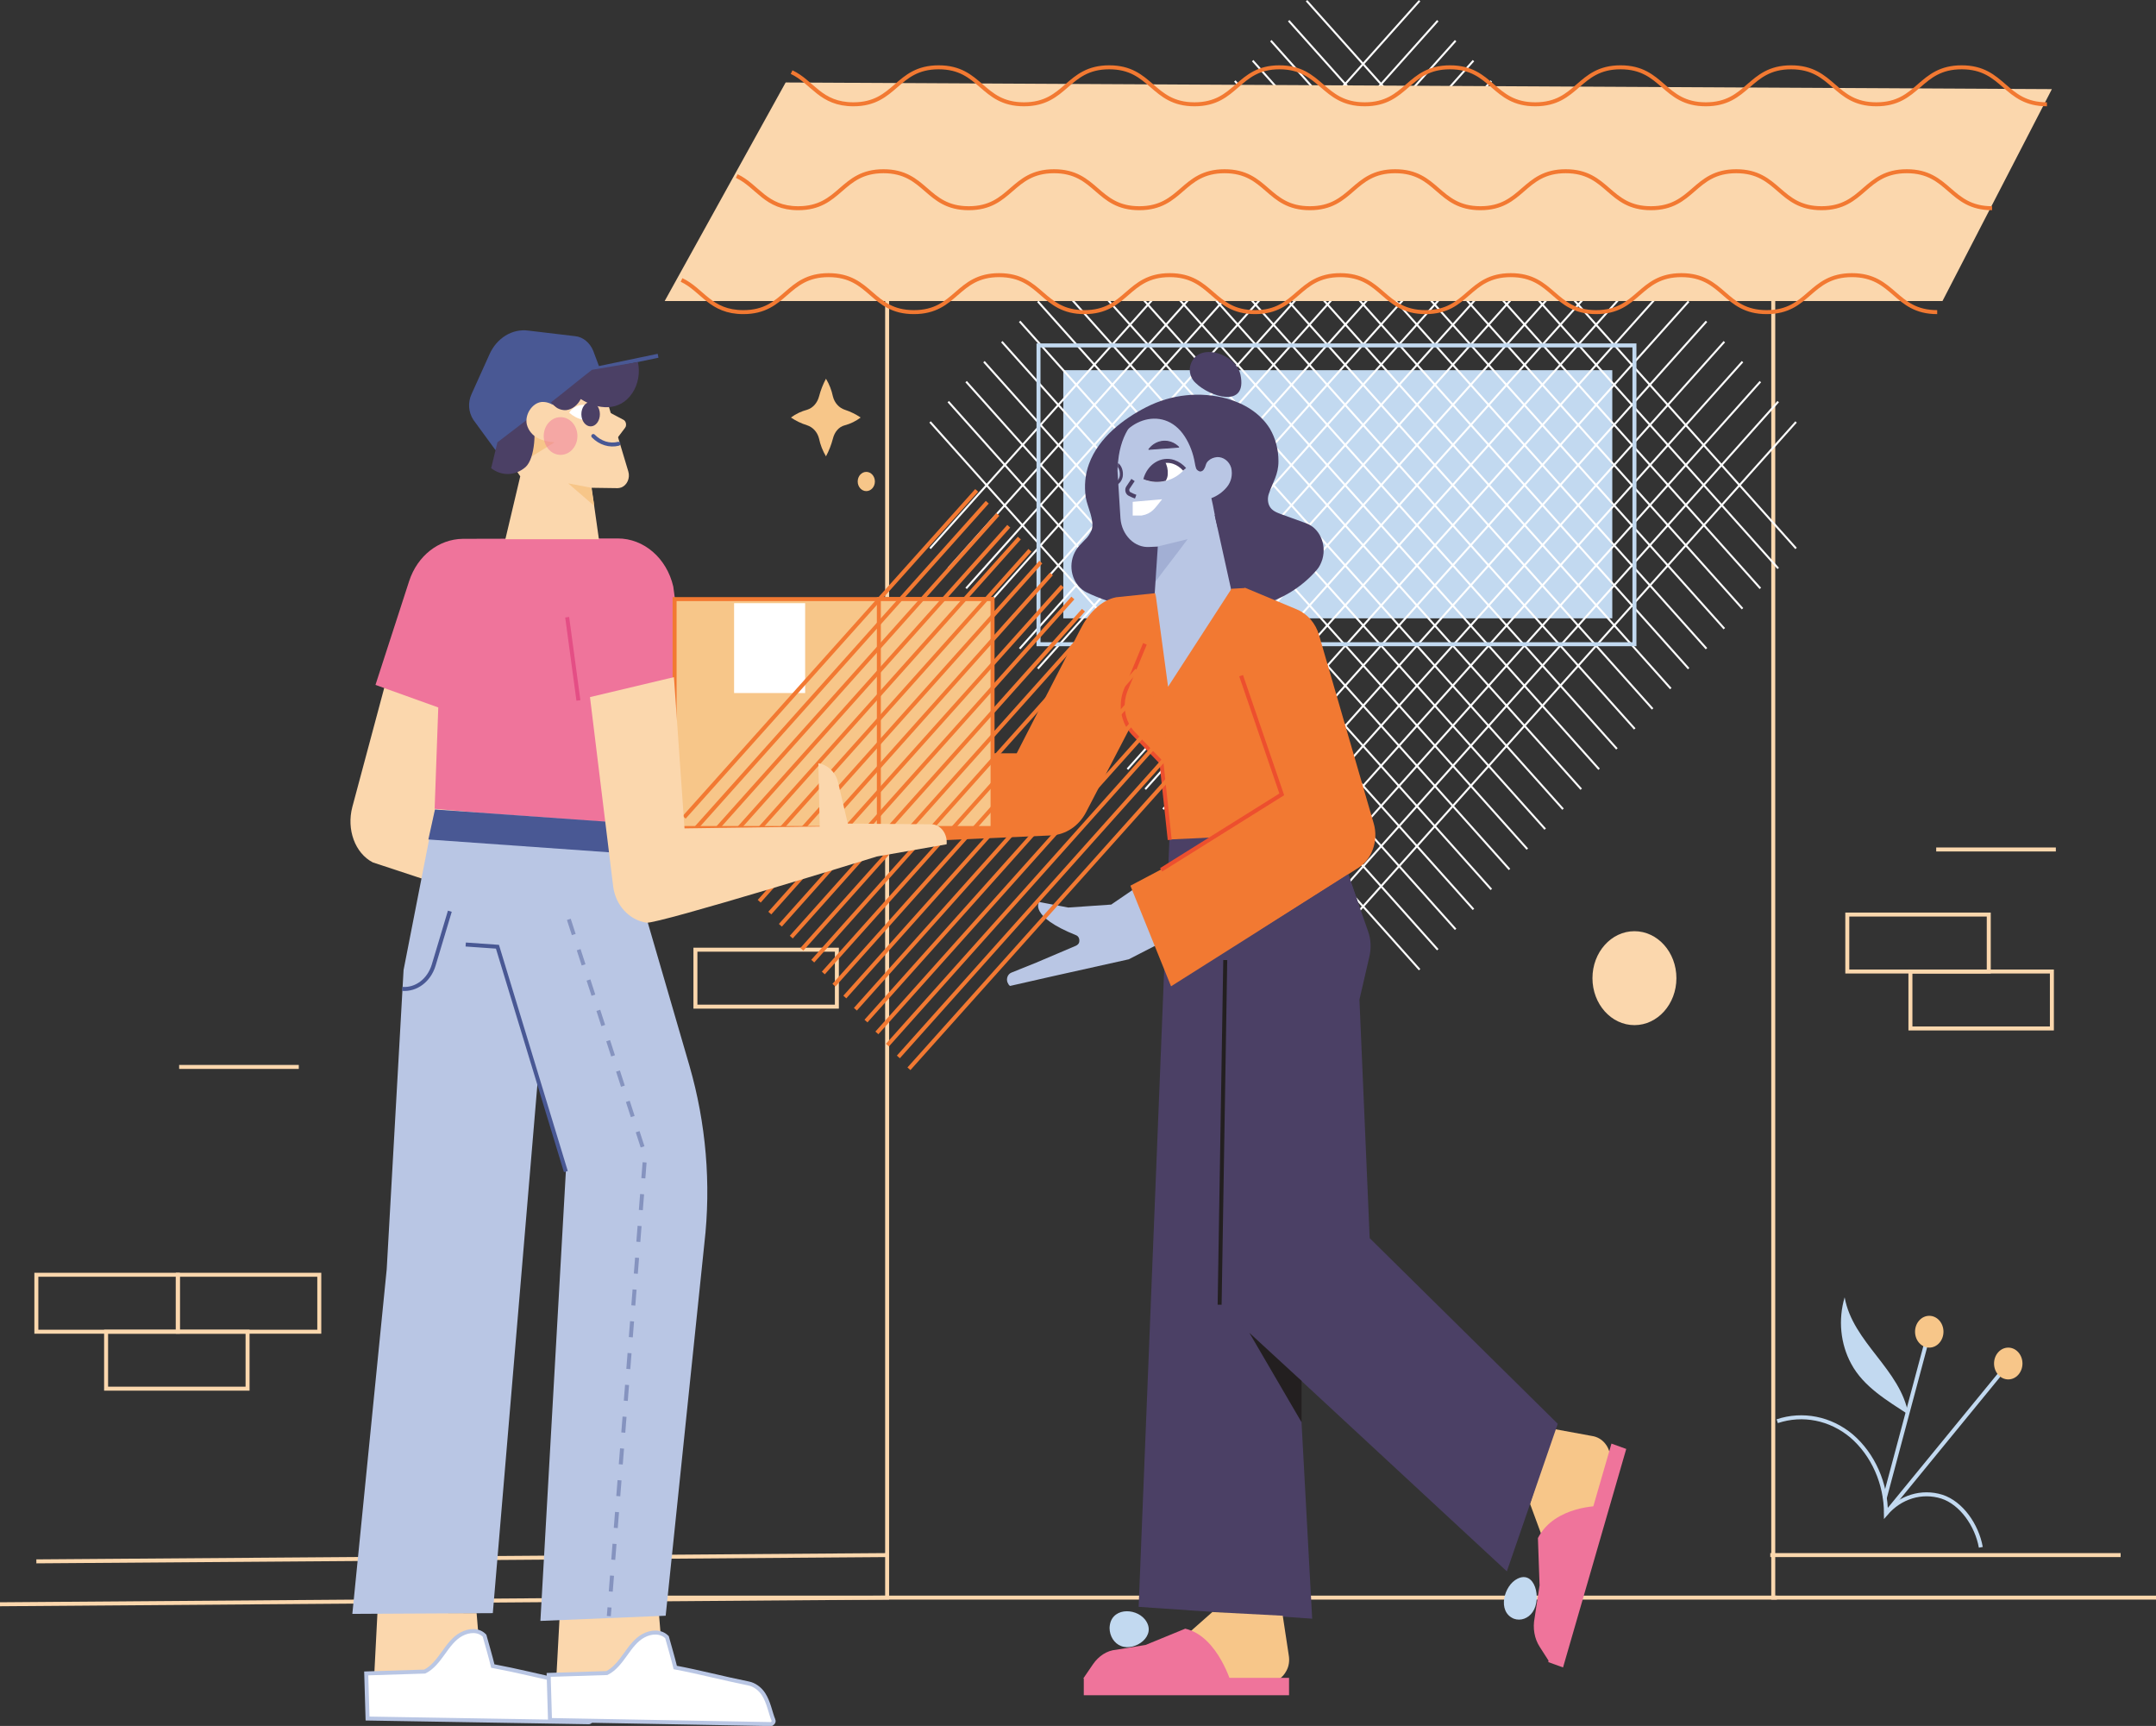 <svg width="541" height="433" viewBox="0 0 541 433" fill="none" xmlns="http://www.w3.org/2000/svg">
<rect x="0" y="0" width="541" height="433" fill="#333333" stroke="none"/>
<g clip-path="url(#clip0)">
<path d="M150.282 400.806H445.871" stroke="#FBD7AD" stroke-miterlimit="10"/>
<path d="M0 402.476L222.604 400.806V51.492H444.959V400.806H541" stroke="#FBD7AD" stroke-miterlimit="10"/>
<path d="M211.988 106.696C213.398 106.325 214.725 105.675 215.969 104.748C214.725 103.913 213.398 103.263 211.988 102.799C210.578 102.335 209.417 101.129 209.002 99.459C208.67 97.882 208.09 96.397 207.26 95.006C206.514 96.397 205.933 97.882 205.519 99.459C205.104 101.036 204.026 102.335 202.533 102.799C201.123 103.17 199.713 103.82 198.469 104.748C199.713 105.583 201.04 106.232 202.533 106.696C203.943 107.16 205.104 108.366 205.519 110.036C205.85 111.613 206.431 113.098 207.26 114.489C208.007 113.098 208.587 111.613 209.002 110.036C209.417 108.366 210.495 107.067 211.988 106.696Z" fill="#F7C689"/>
<path d="M217.379 123.211C218.57 123.211 219.535 122.131 219.535 120.798C219.535 119.466 218.57 118.386 217.379 118.386C216.188 118.386 215.222 119.466 215.222 120.798C215.222 122.131 216.188 123.211 217.379 123.211Z" fill="#F7C689"/>
<path d="M404.568 92.872H266.809V155.127H404.568V92.872Z" fill="#C2D9F0"/>
<path d="M233.386 137.591L356.216 0.186" stroke="white" stroke-width="0.5" stroke-miterlimit="10"/>
<path d="M237.947 142.601L360.777 5.196" stroke="white" stroke-width="0.5" stroke-miterlimit="10"/>
<path d="M242.426 147.612L365.256 10.206" stroke="white" stroke-width="0.5" stroke-miterlimit="10"/>
<path d="M246.904 152.714L369.734 15.216" stroke="white" stroke-width="0.5" stroke-miterlimit="10"/>
<path d="M251.383 157.724L374.213 20.319" stroke="white" stroke-width="0.5" stroke-miterlimit="10"/>
<path d="M255.862 162.735L378.775 25.329" stroke="white" stroke-width="0.5" stroke-miterlimit="10"/>
<path d="M260.423 167.745L383.253 30.339" stroke="white" stroke-width="0.5" stroke-miterlimit="10"/>
<path d="M264.902 172.755L387.732 35.349" stroke="white" stroke-width="0.5" stroke-miterlimit="10"/>
<path d="M269.38 177.857L392.21 40.359" stroke="white" stroke-width="0.5" stroke-miterlimit="10"/>
<path d="M273.859 182.868L396.772 45.462" stroke="white" stroke-width="0.5" stroke-miterlimit="10"/>
<path d="M278.338 187.878L401.251 50.472" stroke="white" stroke-width="0.5" stroke-miterlimit="10"/>
<path d="M282.899 192.981L405.729 55.482" stroke="white" stroke-width="0.5" stroke-miterlimit="10"/>
<path d="M287.378 197.991L410.208 60.585" stroke="white" stroke-width="0.5" stroke-miterlimit="10"/>
<path d="M291.856 203.001L414.686 65.595" stroke="white" stroke-width="0.5" stroke-miterlimit="10"/>
<path d="M296.418 208.011L419.248 70.605" stroke="white" stroke-width="0.5" stroke-miterlimit="10"/>
<path d="M300.897 213.021L423.727 75.615" stroke="white" stroke-width="0.5" stroke-miterlimit="10"/>
<path d="M305.375 218.124L428.205 80.625" stroke="white" stroke-width="0.5" stroke-miterlimit="10"/>
<path d="M309.854 223.134L432.684 85.728" stroke="white" stroke-width="0.5" stroke-miterlimit="10"/>
<path d="M314.332 228.144L437.245 90.738" stroke="white" stroke-width="0.5" stroke-miterlimit="10"/>
<path d="M318.894 233.154L441.724 95.748" stroke="white" stroke-width="0.5" stroke-miterlimit="10"/>
<path d="M323.373 238.257L446.203 100.758" stroke="white" stroke-width="0.5" stroke-miterlimit="10"/>
<path d="M327.851 243.267L450.681 105.861" stroke="white" stroke-width="0.5" stroke-miterlimit="10"/>
<path d="M356.216 243.267L233.386 105.861" stroke="white" stroke-width="0.5" stroke-miterlimit="10"/>
<path d="M360.777 238.257L237.947 100.758" stroke="white" stroke-width="0.5" stroke-miterlimit="10"/>
<path d="M365.256 233.154L242.426 95.748" stroke="white" stroke-width="0.5" stroke-miterlimit="10"/>
<path d="M369.734 228.144L246.904 90.738" stroke="white" stroke-width="0.5" stroke-miterlimit="10"/>
<path d="M374.213 223.134L251.383 85.728" stroke="white" stroke-width="0.5" stroke-miterlimit="10"/>
<path d="M378.775 218.124L255.862 80.625" stroke="white" stroke-width="0.5" stroke-miterlimit="10"/>
<path d="M383.253 213.021L260.423 75.615" stroke="white" stroke-width="0.5" stroke-miterlimit="10"/>
<path d="M387.732 208.011L264.902 70.605" stroke="white" stroke-width="0.5" stroke-miterlimit="10"/>
<path d="M392.21 203.001L269.38 65.595" stroke="white" stroke-width="0.5" stroke-miterlimit="10"/>
<path d="M396.772 197.991L273.859 60.585" stroke="white" stroke-width="0.5" stroke-miterlimit="10"/>
<path d="M401.251 192.981L278.338 55.482" stroke="white" stroke-width="0.5" stroke-miterlimit="10"/>
<path d="M405.729 187.878L282.899 50.472" stroke="white" stroke-width="0.5" stroke-miterlimit="10"/>
<path d="M410.208 182.868L287.378 45.462" stroke="white" stroke-width="0.5" stroke-miterlimit="10"/>
<path d="M414.686 177.857L291.856 40.359" stroke="white" stroke-width="0.5" stroke-miterlimit="10"/>
<path d="M419.248 172.755L296.418 35.349" stroke="white" stroke-width="0.5" stroke-miterlimit="10"/>
<path d="M423.727 167.745L300.897 30.339" stroke="white" stroke-width="0.5" stroke-miterlimit="10"/>
<path d="M428.205 162.735L305.375 25.329" stroke="white" stroke-width="0.5" stroke-miterlimit="10"/>
<path d="M432.684 157.724L309.854 20.319" stroke="white" stroke-width="0.5" stroke-miterlimit="10"/>
<path d="M437.245 152.714L314.332 15.216" stroke="white" stroke-width="0.5" stroke-miterlimit="10"/>
<path d="M441.724 147.612L318.894 10.206" stroke="white" stroke-width="0.5" stroke-miterlimit="10"/>
<path d="M446.203 142.601L323.373 5.196" stroke="white" stroke-width="0.5" stroke-miterlimit="10"/>
<path d="M450.681 137.591L327.851 0.186" stroke="white" stroke-width="0.5" stroke-miterlimit="10"/>
<path d="M217.545 199.475C214.061 199.104 210.827 197.248 208.504 194.372C205.602 194.743 201.703 192.609 202.284 188.991L219.452 192.795L230.897 192.609L231.976 208.289L212.568 210.33L211.656 194.836" fill="#B9C6E4"/>
<path d="M215.803 196.413L198.303 194.372C197.474 194.279 196.727 194.929 196.561 195.857C196.478 196.413 196.727 196.97 197.059 197.341C197.391 197.619 197.805 197.805 198.22 197.898C204.523 199.011 210.744 200.31 217.047 201.794" fill="#B9C6E4"/>
<path d="M215.139 200.31L197.64 198.269C196.81 198.176 196.064 198.826 195.898 199.753C195.815 200.31 196.064 200.867 196.396 201.238C196.727 201.516 197.142 201.702 197.557 201.794C203.86 202.908 210.08 204.207 216.383 205.691" fill="#B9C6E4"/>
<path d="M216.715 204.114L197.059 201.794C196.893 202.537 197.059 205.042 199.132 205.598C205.27 207.083 211.49 208.011 217.71 208.382" fill="#B9C6E4"/>
<path d="M217.213 209.774C213.978 209.866 210.827 210.609 207.841 212C207.592 212.186 207.26 212.279 207.012 212.279C206.68 212.279 206.431 212.093 206.348 211.815C206.265 211.444 206.514 211.165 206.68 210.887C208.173 209.124 209.914 207.732 211.905 206.619" fill="#B9C6E4"/>
<path d="M410.125 86.656H260.589V161.621H410.125V86.656Z" stroke="#C2D9F0" stroke-miterlimit="10"/>
<path d="M272.698 148.632C269.463 147.055 267.97 142.88 269.38 139.261C269.712 138.426 270.21 137.591 270.79 136.942L272.2 135.458C272.947 134.808 273.527 133.88 273.942 132.952C274.688 130.447 272.864 127.293 272.449 124.788C272.034 121.912 272.283 119.036 273.278 116.345C275.684 109.758 281.987 105.026 287.627 102.15C294.013 98.903 301.145 98.16 307.946 100.016C312.093 101.222 316.157 103.542 318.645 107.531C320.055 109.943 320.801 112.727 320.801 115.696C320.801 119.128 319.392 120.891 318.396 123.86C318.065 124.788 318.065 125.901 318.479 126.829C319.06 128.128 320.387 128.592 321.631 129.056L327.768 131.282C331.086 132.489 332.91 136.478 331.832 140.282C331.5 141.303 331.086 142.23 330.422 142.973C328.515 145.199 326.275 147.055 323.87 148.539C318.811 151.601 313.088 153.086 307.449 154.384C303.633 155.312 285.47 154.756 272.698 148.632Z" fill="#4B4065"/>
<path d="M288.788 163.384L290.529 137.128L288.456 137.22C284.724 137.499 281.489 134.251 281.157 130.076L280.411 118.108C280.411 116.809 280.577 115.51 280.743 114.304C281.821 107.624 285.304 103.634 290.612 101.779C295.506 100.109 301.56 99.552 307.117 102.985C319.226 110.407 310.268 123.953 304.795 129.241L309.107 148.725L290.695 176.93L288.788 163.384Z" fill="#B9C6E4"/>
<path d="M305.541 132.303C304.878 129.984 304.546 127.293 303.965 124.973C305.458 124.417 306.785 123.489 307.863 122.19C308.941 120.891 309.356 119.128 308.941 117.366C308.444 115.696 306.951 114.582 305.375 114.675C304.546 114.768 303.799 115.046 303.219 115.603C302.472 116.252 302.638 116.902 302.141 117.644C301.975 118.015 301.56 118.293 301.145 118.293C300.731 118.201 300.316 117.922 300.15 117.551C299.984 117.087 299.901 116.623 299.818 116.159C299.404 113.747 298.574 111.52 297.33 109.572C291.69 100.758 280.494 106.232 279.913 113.654C280.826 109.108 283.314 105.211 286.963 102.985C290.529 100.851 294.51 99.737 298.574 99.645C302.306 99.459 306.287 99.83 309.522 101.871C314.332 104.933 316.82 111.613 316.074 117.737C315.328 123.953 310.268 129.148 305.541 132.303Z" fill="#4B4065"/>
<path d="M289.285 219.794L278.835 226.938L268.053 227.68L260.755 226.288C260.755 226.288 258.018 229.814 270.044 234.638C270.707 234.917 270.956 235.659 270.79 236.401C270.707 236.772 270.376 237.051 270.044 237.236L260.008 241.504L253.788 244.009C252.876 244.38 252.461 245.493 252.793 246.421C252.959 246.792 253.125 247.163 253.456 247.349L264.072 244.937L283.231 240.669L292.271 236.03" fill="#B9C6E4"/>
<path d="M389.888 358.498L399.509 360.261C400.753 360.447 401.914 361.096 402.744 362.117C403.988 363.601 404.402 365.735 403.822 367.684L391.049 411.939L387.317 410.547L388.81 390.507L383.917 377.24L389.888 358.498Z" fill="#F7C689"/>
<path d="M401.748 377.796C401.748 377.796 390.137 377.611 385.907 385.868L386.322 397.744L385.078 405.909C384.58 408.414 384.995 411.104 386.405 413.238L388.727 416.856C388.561 416.856 392.128 415.001 401.748 377.796Z" fill="#EF749B"/>
<path d="M404.36 362.167L388.501 416.983L392.21 418.325L408.068 363.51L404.36 362.167Z" fill="#EF749B"/>
<path d="M379.853 406.094C381.595 406.744 383.502 406.001 384.58 404.424C386.903 401.084 385.161 393.847 380.765 396.074C377.365 397.744 375.623 404.331 379.853 406.094Z" fill="#C2D9F0"/>
<path opacity="0.21" d="M290.363 137.128L297.994 135.272C295.423 138.798 292.437 142.509 289.866 146.034" fill="#495894"/>
<path d="M289.866 148.818L280.079 149.838C276.264 150.58 273.03 154.013 271.122 157.817L255.115 188.991H227.414L230.151 211.072L263.824 209.588C267.39 209.402 270.707 207.268 272.532 203.743L291.442 167.373" fill="#F27932"/>
<path d="M293.432 210.608L285.719 403.125L329.261 406.094L318.562 208.846L293.432 210.608Z" fill="#4B4065"/>
<path d="M307.449 240.854L306.039 327.417L378.111 394.218L390.883 357.199L343.692 310.624L341.121 250.782L343.609 240.019C344.107 237.886 344.024 235.659 343.277 233.618L334.071 207.083L306.122 209.124L307.449 240.854Z" fill="#4B4065"/>
<path d="M287.295 161.528L282.484 173.126C280.992 176.837 281.738 181.198 284.392 183.981L291.442 191.311L292.852 203.928C292.769 205.042 293.515 210.609 293.515 210.609L334.403 208.66L312.425 147.519L309.024 147.704L293.1 172.291L289.949 148.91" fill="#F27932"/>
<path d="M312.342 147.426L325.446 152.9C328.1 154.013 330.173 156.426 331.003 159.395L344.687 206.526C346.014 210.98 344.19 215.897 340.375 218.031L293.847 247.442L283.646 222.206L291.193 218.216L321.465 199.29L311.181 169.507" fill="#F27932"/>
<path d="M297.247 117.737C295.091 115.046 291.442 114.861 289.036 117.366C288.207 118.201 287.627 119.221 287.378 120.427C290.861 121.633 294.676 120.613 297.247 117.737Z" fill="white"/>
<path d="M287.378 120.335C288.29 116.902 291.442 114.861 294.51 115.881C295.589 116.252 296.501 116.902 297.247 117.737" stroke="#4B4065" stroke-miterlimit="10"/>
<path d="M284.309 120.427L283.065 122.283C282.733 122.747 282.816 123.489 283.314 123.86C283.397 123.953 283.48 123.953 283.48 123.953C283.977 124.231 284.475 124.417 284.973 124.602" stroke="#4B4065" stroke-miterlimit="10"/>
<path d="M293.017 118.943C293.1 117.829 292.852 116.716 292.271 115.696C292.022 115.696 291.773 115.788 291.525 115.788C289.451 116.345 287.875 118.108 287.295 120.335C288.954 120.984 290.778 121.077 292.52 120.613C292.852 120.056 293.017 119.5 293.017 118.943Z" fill="#4B4065"/>
<path d="M295.754 112.17C293.598 110.036 290.281 110.222 288.373 112.634C288.373 112.634 288.373 112.634 288.29 112.727C290.944 112.541 293.183 112.355 295.754 112.17Z" fill="#4B4065" stroke="#4B4065" stroke-width="0.25" stroke-linejoin="round"/>
<path d="M286.465 129.334C289.119 128.87 289.783 127.478 291.608 125.252L284.226 125.901V129.334H286.465Z" fill="white"/>
<path d="M287.295 161.528L282.484 173.126C280.992 176.837 281.738 181.198 284.392 183.981L291.442 191.311L293.515 210.701" stroke="#ED4F2E" stroke-miterlimit="10"/>
<path d="M280.328 120.706C280.66 120.334 280.909 119.871 280.992 119.314C281.075 118.572 280.909 117.737 280.494 117.18C280.494 116.809 280.494 116.531 280.577 116.159C281.489 116.902 281.904 118.201 281.738 119.499C281.572 120.427 281.075 121.169 280.328 121.633C280.245 121.355 280.328 121.077 280.328 120.706Z" fill="#4B4065"/>
<path d="M326.607 356.828L313.503 334.376L326.607 346.437V356.828Z" fill="#231F20"/>
<path d="M307.449 240.854L306.039 327.325" stroke="#231F20" stroke-miterlimit="10"/>
<path d="M9.123 391.713L222.604 390.136" stroke="#FBD7AD" stroke-miterlimit="10"/>
<path d="M444.212 390.136H532.126" stroke="#FBD7AD" stroke-miterlimit="10"/>
<path d="M291.359 218.216L321.631 199.289L311.43 169.507" stroke="#ED4F2E" stroke-miterlimit="10"/>
<path d="M315.825 233.618L340.955 227.03L338.301 219.33L315.825 233.618Z" fill="#4B4065"/>
<path d="M321.88 405.352L323.373 415.186C323.621 416.578 323.455 417.97 322.792 419.176C321.88 420.939 320.221 422.052 318.396 422.052H276.845V417.691L294.344 413.145L304.214 404.424L321.88 405.352Z" fill="#F7C689"/>
<path d="M309.19 422.98C309.19 422.98 305.79 410.547 297.413 408.599L287.461 412.681L280.079 413.888C277.757 414.073 275.684 415.465 274.274 417.506L271.868 421.031C271.951 420.939 274.605 424.186 309.19 422.98Z" fill="#EF749B"/>
<path d="M323.455 420.939H271.951V425.299H323.455V420.939Z" fill="#EF749B"/>
<path d="M278.421 408.414C278.421 410.455 279.582 412.31 281.323 412.96C284.807 414.351 290.529 410.362 287.295 406.28C284.807 403.218 278.586 403.311 278.421 408.414Z" fill="#C2D9F0"/>
<path d="M119.596 404.702L120.757 418.712L140.496 423.537C142.735 424.093 144.56 425.856 145.389 428.268L146.218 430.681L97.12 429.938C95.129 429.846 93.553 427.99 93.636 425.67C93.636 425.578 93.636 425.578 93.636 425.485L94.714 404.61" fill="#FBD7AD"/>
<path d="M147.711 432.072L92.226 431.144L91.894 419.825L106.574 419.361C108.482 418.434 109.892 416.578 111.219 414.723C112.546 412.867 113.873 411.011 115.78 409.991C117.688 408.97 120.093 408.785 121.586 410.362C122.25 412.774 123.079 415.558 123.66 417.97C129.631 419.083 135.934 420.66 141.989 421.959C143.482 422.238 144.891 423.258 145.804 424.65C147.131 426.784 147.545 429.382 148.292 431.144C148.458 431.423 148.292 431.887 148.043 431.979C147.877 432.072 147.794 432.072 147.711 432.072Z" fill="white" stroke="#B9C6E4" stroke-miterlimit="10"/>
<path d="M98.032 166.538L88.411 202.444C86.918 208.103 89.075 214.041 93.553 216.361L119.43 224.896L123.577 205.413L111.302 199.104L120.093 174.054L98.032 166.538Z" fill="#FBD7AD"/>
<path d="M165.377 405.259L166.538 419.083L186.277 423.908C188.516 424.464 190.341 426.227 191.17 428.639L192 431.052L142.818 430.217C140.828 430.124 139.252 428.268 139.335 425.949C139.335 425.856 139.335 425.856 139.335 425.763L140.413 405.816" fill="#FBD7AD"/>
<path d="M193.493 432.536L138.008 431.515L137.676 420.196L152.273 419.733C154.18 418.805 155.59 416.949 156.917 415.094C158.244 413.238 159.571 411.382 161.479 410.362C163.386 409.341 165.792 409.156 167.367 410.733C168.031 413.145 168.86 415.929 169.441 418.341C175.412 419.454 181.716 421.124 187.77 422.33C189.263 422.609 190.673 423.629 191.585 425.021C192.912 427.062 193.327 429.753 194.073 431.515C194.239 431.794 194.073 432.165 193.824 432.351C193.659 432.536 193.576 432.536 193.493 432.536Z" fill="white" stroke="#B9C6E4" stroke-miterlimit="10"/>
<path d="M94.217 171.827L102.676 145.756C104.75 139.447 110.058 135.272 116.112 135.179L155.01 135.086C161.562 135.086 167.285 140.004 168.943 147.148L172.261 171.734L149.37 175.631L154.678 207.083L109.063 202.908L109.975 177.486L94.217 171.827Z" fill="#EF749B"/>
<path d="M126.811 135.272L130.543 119.499L124.821 110.964L150.117 93.15L157.664 118.293C158.161 119.963 157.332 121.726 155.922 122.283C155.59 122.376 155.342 122.468 155.01 122.468L148.458 122.376L150.282 135.272" fill="#FBD7AD"/>
<path d="M124.323 112.912L118.766 105.304C117.522 103.356 117.356 100.944 118.352 98.81L122.83 88.882C124.655 84.8 128.553 82.388 132.617 82.945L144.311 84.336C146.301 84.522 148.043 86.006 148.872 88.047L150.365 92.037" fill="#495894"/>
<path d="M139.169 110.964L132.7 114.953L134.11 108.83L139.169 110.964Z" fill="#F7C689"/>
<path d="M152.024 102.985L156.42 105.304C157 105.583 157.249 106.418 157 107.067C156.917 107.16 156.917 107.253 156.834 107.345L154.595 110.314" fill="#FBD7AD"/>
<path d="M149.536 92.501L165.128 89.254" stroke="#495894" stroke-miterlimit="10"/>
<path d="M148.541 92.779C145.057 95.47 141.74 98.253 138.256 100.944C139.169 102.243 140.579 102.985 142.072 102.892C143.647 102.706 144.974 101.593 145.721 100.109C149.951 102.799 155.507 103.356 158.659 98.624C160.152 96.397 160.65 93.521 160.069 90.831L148.541 92.779Z" fill="#4B4065"/>
<path d="M124.821 110.964L123.245 117.458C125.899 119.499 129.299 119.407 131.87 117.18C134.275 115.046 134.69 107.531 133.446 104.376" fill="#4B4065"/>
<path d="M141.159 105.026C140.496 102.428 138.256 100.665 135.851 100.851C133.529 101.129 131.622 104.005 132.202 106.51C132.617 108.088 133.695 109.294 135.022 109.943C136.349 110.593 137.759 110.871 139.252 110.964" fill="#FBD7AD"/>
<path opacity="0.49" d="M140.662 114.118C142.998 114.118 144.891 112 144.891 109.387C144.891 106.773 142.998 104.655 140.662 104.655C138.326 104.655 136.432 106.773 136.432 109.387C136.432 112 138.326 114.118 140.662 114.118Z" fill="#EF749B"/>
<path d="M148.872 109.386C150.614 111.149 152.936 111.892 155.176 111.335" stroke="#495894" stroke-miterlimit="10" stroke-linecap="round" stroke-linejoin="round"/>
<path d="M148.375 122.376L142.569 121.262L149.121 126.922" fill="#F7C689"/>
<path d="M145.14 175.724L142.32 154.848" stroke="#E44E85" stroke-miterlimit="10"/>
<path d="M109.145 203.093L101.266 243.36L97.037 318.418L88.411 404.888L123.66 404.702L134.939 271.008L141.989 293.924L135.602 406.651L167.036 405.352L176.739 312.016C178.481 296.986 177.154 281.77 173.007 267.389L155.259 206.433L109.145 203.093Z" fill="#B9C6E4"/>
<path d="M154.595 213.949L107.487 210.608L109.145 203.093L155.01 206.341L154.595 213.949Z" fill="#495894"/>
<path d="M141.989 293.924L124.821 237.514L116.859 236.958" stroke="#495894" stroke-miterlimit="10"/>
<path d="M112.878 228.608L108.814 242.153C107.653 245.957 104.418 248.37 100.935 248.091" stroke="#495894" stroke-miterlimit="10"/>
<path opacity="0.46" d="M142.735 230.649L161.894 289.749L152.77 405.445" stroke="#495894" stroke-miterlimit="10" stroke-dasharray="4 4"/>
<path d="M497.043 388.188C496.048 382.621 492.15 377.054 487.257 375.477C482.197 373.9 476.807 375.57 473.24 379.745C473.24 372.137 470.006 364.9 464.615 360.261C459.307 355.808 452.34 354.416 445.954 356.55" stroke="#C2D9F0" stroke-miterlimit="10"/>
<path d="M472.908 375.941L484.105 334.098" stroke="#C2D9F0" stroke-miterlimit="10"/>
<path d="M473.157 379.745L503.015 343.283" stroke="#C2D9F0" stroke-miterlimit="10"/>
<path d="M484.105 338.087C486.075 338.087 487.671 336.301 487.671 334.097C487.671 331.894 486.075 330.108 484.105 330.108C482.135 330.108 480.539 331.894 480.539 334.097C480.539 336.301 482.135 338.087 484.105 338.087Z" fill="#F7C689"/>
<path d="M503.927 346.066C505.897 346.066 507.493 344.28 507.493 342.076C507.493 339.873 505.897 338.087 503.927 338.087C501.957 338.087 500.361 339.873 500.361 342.076C500.361 344.28 501.957 346.066 503.927 346.066Z" fill="#F7C689"/>
<path d="M478.88 354.88C476.889 343.468 464.946 336.881 462.873 325.469C461.214 331.036 461.795 337.159 464.532 342.169C467.6 347.922 473.655 351.447 478.88 354.88Z" fill="#C2D9F0"/>
<path d="M410.125 257.184C415.942 257.184 420.658 251.908 420.658 245.401C420.658 238.893 415.942 233.618 410.125 233.618C404.308 233.618 399.592 238.893 399.592 245.401C399.592 251.908 404.308 257.184 410.125 257.184Z" fill="#FBD7AD"/>
<path d="M499.034 229.443H463.537V243.731H499.034V229.443Z" stroke="#FBD7AD" stroke-miterlimit="10"/>
<path d="M514.875 243.731H479.378V258.019H514.875V243.731Z" stroke="#FBD7AD" stroke-miterlimit="10"/>
<path d="M44.62 319.81H9.123V334.098H44.62V319.81Z" stroke="#FBD7AD" stroke-miterlimit="10"/>
<path d="M80.117 319.81H44.62V334.098H80.117V319.81Z" stroke="#FBD7AD" stroke-miterlimit="10"/>
<path d="M62.12 334.098H26.623V348.385H62.12V334.098Z" stroke="#FBD7AD" stroke-miterlimit="10"/>
<path d="M209.997 238.257H174.5V252.545H209.997V238.257Z" stroke="#FBD7AD" stroke-miterlimit="10"/>
<path d="M485.847 213.114H515.87" stroke="#FBD7AD" stroke-miterlimit="10"/>
<path d="M44.952 267.668H74.975" stroke="#FBD7AD" stroke-miterlimit="10"/>
<path d="M487.423 75.522H166.787L197.142 20.69L514.875 22.36L487.423 75.522Z" fill="#FBD7AD"/>
<path d="M171.017 70.234C176.325 72.739 178.232 78.305 186.526 78.305C197.225 78.305 197.225 69.028 207.924 69.028C218.623 69.028 218.623 78.305 229.322 78.305C240.021 78.305 240.021 69.028 250.719 69.028C261.418 69.028 261.418 78.305 272.117 78.305C282.816 78.305 282.816 69.028 293.515 69.028C304.214 69.028 304.214 78.305 314.913 78.305C325.612 78.305 325.612 69.028 336.311 69.028C347.01 69.028 347.01 78.305 357.709 78.305C368.408 78.305 368.408 69.028 379.106 69.028C389.805 69.028 389.805 78.305 400.504 78.305C411.203 78.305 411.203 69.028 421.902 69.028C432.601 69.028 432.601 78.305 443.3 78.305C453.999 78.305 453.999 69.028 464.698 69.028C475.397 69.028 475.397 78.305 486.096 78.305" stroke="#F27932" stroke-miterlimit="10"/>
<path d="M184.867 44.163C190.175 46.668 192.083 52.235 200.294 52.235C210.992 52.235 210.992 42.957 221.691 42.957C232.39 42.957 232.39 52.235 243.089 52.235C253.788 52.235 253.788 42.957 264.487 42.957C275.186 42.957 275.186 52.235 285.885 52.235C296.584 52.235 296.584 42.957 307.283 42.957C317.982 42.957 317.982 52.235 328.68 52.235C339.379 52.235 339.379 42.957 350.078 42.957C360.777 42.957 360.777 52.235 371.476 52.235C382.175 52.235 382.175 42.957 392.874 42.957C403.573 42.957 403.573 52.235 414.272 52.235C424.971 52.235 424.971 42.957 435.67 42.957C446.369 42.957 446.369 52.235 457.067 52.235C467.766 52.235 467.766 42.957 478.465 42.957C489.164 42.957 489.164 52.235 499.863 52.235" stroke="#F27932" stroke-miterlimit="10"/>
<path d="M198.635 18.092C203.943 20.597 205.85 26.164 214.144 26.164C224.843 26.164 224.843 16.886 235.542 16.886C246.241 16.886 246.241 26.164 256.94 26.164C267.639 26.164 267.639 16.886 278.338 16.886C289.036 16.886 289.036 26.164 299.735 26.164C310.434 26.164 310.434 16.886 321.05 16.886C331.666 16.886 331.749 26.164 342.448 26.164C353.147 26.164 353.147 16.886 363.846 16.886C374.545 16.886 374.545 26.164 385.244 26.164C395.943 26.164 395.943 16.886 406.642 16.886C417.34 16.886 417.34 26.164 428.039 26.164C438.738 26.164 438.738 16.886 449.437 16.886C460.136 16.886 460.136 26.164 470.835 26.164C481.534 26.164 481.534 16.886 492.233 16.886C502.932 16.886 502.932 26.164 513.631 26.164" stroke="#F27932" stroke-miterlimit="10"/>
<path d="M298.574 92.222C298.408 93.707 298.989 95.191 300.067 96.119C303.551 99.552 313.088 102.614 311.264 93.985C310.02 88.418 299.818 85.45 298.574 92.222Z" fill="#4B4065"/>
<path opacity="0.46" d="M209.417 194.836C210.91 198.362 213.978 200.774 217.462 201.145" stroke="#495894" stroke-width="0.75" stroke-miterlimit="10"/>
<path opacity="0.46" d="M197.723 197.991L211.656 199.382" stroke="#495894" stroke-width="0.75" stroke-miterlimit="10"/>
<path opacity="0.46" d="M197.308 201.887L212.237 203.557" stroke="#495894" stroke-width="0.75" stroke-miterlimit="10"/>
<path d="M248.978 150.302H169.275V207.732H248.978V150.302Z" fill="#F7C689" stroke="#F27932" stroke-miterlimit="10"/>
<path d="M202.035 151.323H184.204V173.868H202.035V151.323Z" fill="white"/>
<path d="M249.061 150.302H220.53V207.732H249.061V150.302Z" fill="#F7C689" stroke="#F27932" stroke-miterlimit="10"/>
<path d="M171.68 205.042L245.08 123.025" stroke="#F27932" stroke-miterlimit="10"/>
<path d="M174.334 208.103L247.734 125.994" stroke="#F27932" stroke-miterlimit="10"/>
<path d="M177.071 211.072L250.388 129.056" stroke="#F27932" stroke-miterlimit="10"/>
<path d="M179.725 214.134L253.125 132.025" stroke="#F27932" stroke-miterlimit="10"/>
<path d="M182.379 217.103L255.779 134.994" stroke="#F27932" stroke-miterlimit="10"/>
<path d="M185.116 220.072L258.433 138.055" stroke="#F27932" stroke-miterlimit="10"/>
<path d="M187.77 223.134L261.17 141.024" stroke="#F27932" stroke-miterlimit="10"/>
<path d="M190.507 226.103L263.824 143.993" stroke="#F27932" stroke-miterlimit="10"/>
<path d="M193.161 229.072L266.56 147.055" stroke="#F27932" stroke-miterlimit="10"/>
<path d="M195.815 232.133L269.214 150.024" stroke="#F27932" stroke-miterlimit="10"/>
<path d="M198.552 235.102L271.868 153.085" stroke="#F27932" stroke-miterlimit="10"/>
<path d="M201.206 238.164L274.605 156.054" stroke="#F27932" stroke-miterlimit="10"/>
<path d="M203.943 241.133L277.259 159.023" stroke="#F27932" stroke-miterlimit="10"/>
<path d="M206.597 244.102L279.996 162.085" stroke="#F27932" stroke-miterlimit="10"/>
<path d="M209.251 247.163L282.65 165.054" stroke="#F27932" stroke-miterlimit="10"/>
<path d="M211.988 250.132L285.304 168.116" stroke="#F27932" stroke-miterlimit="10"/>
<path d="M214.642 253.194L288.041 171.085" stroke="#F27932" stroke-miterlimit="10"/>
<path d="M217.296 256.163L290.695 174.053" stroke="#F27932" stroke-miterlimit="10"/>
<path d="M220.033 259.132L293.432 177.115" stroke="#F27932" stroke-miterlimit="10"/>
<path d="M222.687 262.194L296.086 180.084" stroke="#F27932" stroke-miterlimit="10"/>
<path d="M225.424 265.163L298.74 183.146" stroke="#F27932" stroke-miterlimit="10"/>
<path d="M228.078 268.131L301.477 186.115" stroke="#F27932" stroke-miterlimit="10"/>
<path d="M148.043 174.889L153.849 222.299C154.429 227.123 157.913 230.834 162.225 231.484C165.128 231.855 220.033 214.876 220.033 214.876L237.532 211.815C237.781 209.31 236.205 207.083 234.049 206.805L212.734 206.619L210.329 196.413C209.748 193.816 207.758 191.867 205.353 191.496L205.685 207.361L171.763 207.825L169.109 169.879" fill="#FBD7AD"/>
<path d="M142.818 103.541C144.228 101.407 146.882 100.944 148.79 102.428C149.536 102.985 150.034 103.913 150.365 104.84C147.628 106.139 144.891 105.304 142.818 103.541Z" fill="white"/>
<path d="M148.234 106.97C149.516 106.954 150.542 105.57 150.525 103.88C150.509 102.189 149.455 100.831 148.173 100.847C146.89 100.863 145.865 102.247 145.881 103.938C145.898 105.628 146.952 106.986 148.234 106.97Z" fill="#4B4065"/>
</g>
<defs>
<clipPath id="clip0">
<path d="M0 0H541V433H0V0Z" fill="white"/>
</clipPath>
</defs>
</svg>
